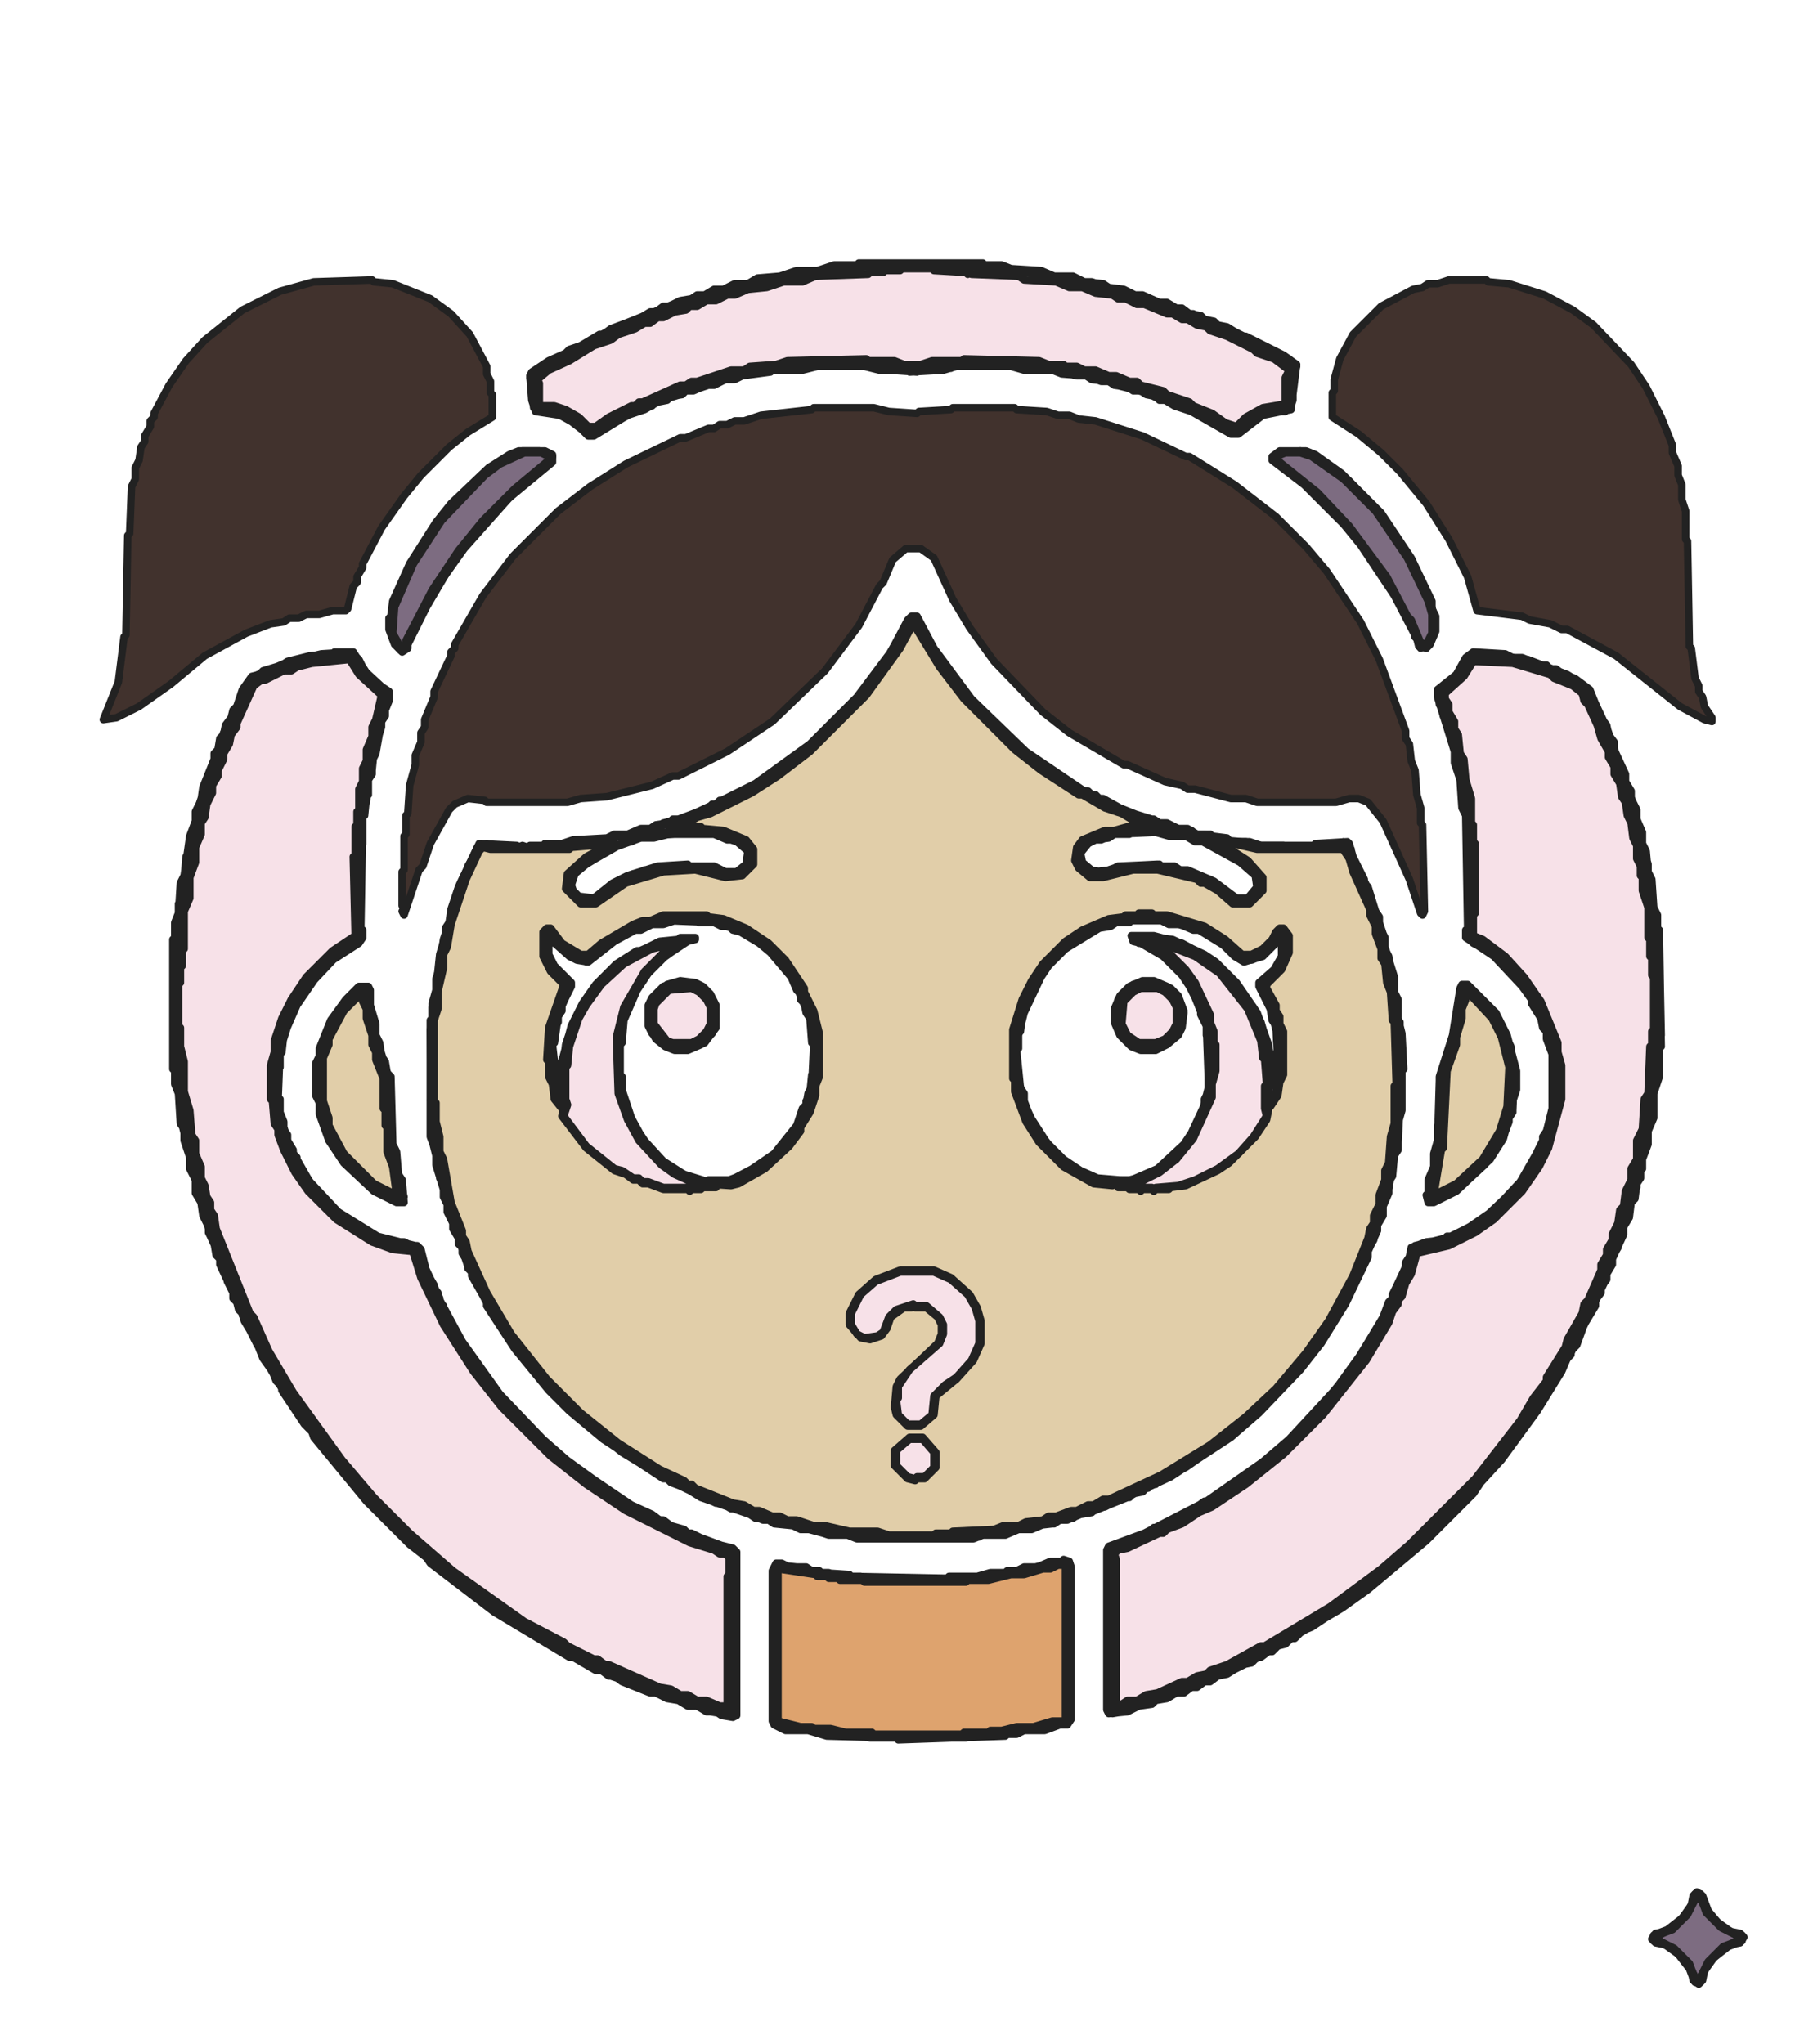 <svg xmlns="http://www.w3.org/2000/svg" xmlns:xlink="http://www.w3.org/1999/xlink" width="960" height="1088" viewBox="0 0 960 1088">
<path d="M 214,665 L 219,665 L 221,667 L 225,680 L 237,705 L 253,730 L 268,749 L 293,774 L 312,789 L 333,803 L 367,820 L 372,821 L 383,826 L 386,826 L 389,829 L 389,838 L 388,839 L 388,907 L 386,909 L 383,909 L 376,906 L 372,906 L 388,910 L 389,908 L 389,829 L 388,827 L 365,819 L 337,805 L 308,786 L 291,772 L 271,752 L 254,731 L 236,703 L 226,682 L 221,667 L 219,665 Z M 871,618 L 869,622 L 869,628 L 866,634 L 865,642 L 863,644 L 859,660 L 856,665 L 856,668 L 853,673 L 853,676 L 850,681 L 847,690 L 844,694 L 843,699 L 841,701 L 841,703 L 838,707 L 834,717 L 824,733 L 824,735 L 821,738 L 810,756 L 794,777 L 776,798 L 761,813 L 735,836 L 705,858 L 673,877 L 671,877 L 653,887 L 651,887 L 632,896 L 629,896 L 624,899 L 606,905 L 622,899 L 625,899 L 630,896 L 635,895 L 637,893 L 649,889 L 651,887 L 653,887 L 660,883 L 662,883 L 702,860 L 711,853 L 717,850 L 740,832 L 756,818 L 782,792 L 811,755 L 820,740 L 823,737 L 831,723 L 831,721 L 834,718 L 834,716 L 840,706 L 840,704 L 844,697 L 844,695 L 846,693 L 850,681 L 852,679 L 853,674 L 856,669 L 856,666 L 858,663 L 859,657 L 862,652 L 862,648 L 865,642 L 866,635 L 868,632 Z M 101,600 L 103,614 L 106,622 L 106,627 L 109,635 L 109,638 L 111,641 L 111,644 L 117,660 L 117,663 L 129,693 L 132,697 L 132,699 L 142,719 L 156,743 L 172,766 L 189,787 L 223,822 L 247,842 L 268,857 L 294,873 L 305,878 L 307,880 L 311,881 L 313,883 L 324,887 L 328,890 L 333,891 L 335,893 L 353,899 L 338,894 L 302,877 L 300,875 L 279,864 L 276,861 L 264,854 L 228,826 L 191,789 L 174,768 L 155,741 L 142,719 L 141,715 L 139,713 L 138,709 L 132,699 L 114,654 L 113,647 L 111,644 L 111,640 L 109,637 L 108,631 L 106,627 L 106,621 L 103,614 L 103,607 L 101,604 Z M 192,529 L 183,538 L 175,553 L 175,556 L 172,563 L 172,586 L 175,595 L 175,599 L 183,614 L 199,630 L 211,636 L 209,621 L 206,613 L 206,600 L 205,599 L 205,591 L 204,590 L 204,574 L 200,564 L 200,560 L 198,556 L 198,551 L 195,542 L 195,537 L 193,533 L 193,529 Z M 781,528 L 780,528 L 780,532 L 778,537 L 778,542 L 775,552 L 775,556 L 770,570 L 768,611 L 767,612 L 763,636 L 775,630 L 789,617 L 798,602 L 802,589 L 803,568 L 799,552 L 794,542 Z M 486,332 L 479,345 L 461,370 L 431,400 L 414,413 L 400,422 L 378,433 L 371,435 L 366,438 L 357,440 L 373,440 L 374,441 L 385,442 L 397,447 L 401,452 L 401,460 L 395,466 L 386,467 L 370,463 L 353,464 L 333,470 L 317,481 L 309,481 L 301,473 L 302,465 L 312,456 L 325,449 L 317,449 L 316,450 L 304,451 L 303,452 L 261,452 L 257,451 L 255,453 L 248,468 L 240,492 L 238,504 L 236,508 L 236,515 L 233,528 L 233,537 L 231,543 L 231,586 L 232,587 L 232,597 L 234,605 L 234,613 L 236,617 L 240,640 L 246,655 L 246,658 L 248,661 L 249,666 L 259,688 L 272,710 L 291,734 L 309,752 L 329,768 L 351,782 L 364,788 L 366,790 L 368,790 L 370,792 L 390,800 L 396,801 L 401,804 L 404,804 L 411,807 L 415,807 L 419,809 L 424,809 L 433,812 L 439,812 L 452,815 L 467,815 L 473,817 L 497,817 L 498,816 L 506,816 L 507,815 L 529,814 L 534,812 L 542,812 L 546,810 L 555,809 L 558,807 L 562,807 L 570,804 L 573,804 L 579,801 L 582,801 L 587,798 L 590,798 L 618,785 L 644,769 L 663,754 L 679,739 L 695,720 L 707,703 L 720,679 L 728,659 L 729,654 L 731,651 L 731,647 L 734,641 L 734,636 L 737,628 L 737,623 L 739,619 L 740,605 L 742,598 L 742,578 L 743,577 L 742,544 L 741,543 L 740,528 L 738,523 L 737,513 L 735,510 L 735,505 L 732,497 L 732,493 L 729,487 L 729,484 L 720,464 L 718,457 L 714,451 L 713,452 L 669,452 L 656,449 L 650,449 L 664,458 L 672,467 L 672,474 L 665,481 L 656,481 L 648,474 L 641,470 L 639,470 L 637,468 L 616,463 L 603,463 L 587,467 L 580,467 L 574,462 L 572,458 L 573,451 L 576,447 L 588,442 L 593,442 L 600,440 L 614,440 L 602,436 L 597,433 L 588,430 L 576,423 L 574,423 L 554,410 L 540,399 L 513,372 L 500,355 Z M 484,765 L 491,765 L 498,773 L 498,781 L 492,787 L 488,787 L 487,788 L 483,787 L 476,780 L 476,772 Z M 479,676 L 497,676 L 506,680 L 516,689 L 520,696 L 522,703 L 522,715 L 518,724 L 509,734 L 498,743 L 497,753 L 490,759 L 483,759 L 477,753 L 476,749 L 477,738 L 479,734 L 499,715 L 501,710 L 501,705 L 499,701 L 493,696 L 487,696 L 486,695 L 485,696 L 481,696 L 474,701 L 472,707 L 469,711 L 463,713 L 458,712 L 452,705 L 452,699 L 457,689 L 466,681 Z M 291,494 L 293,494 L 299,502 L 309,508 L 313,508 L 320,502 L 337,492 L 342,490 L 346,490 L 353,487 L 376,487 L 377,488 L 385,489 L 397,494 L 409,502 L 418,511 L 428,526 L 428,528 L 433,538 L 436,550 L 436,573 L 434,578 L 434,583 L 431,592 L 426,600 L 426,602 L 420,610 L 407,622 L 393,630 L 389,631 L 374,630 L 375,631 L 373,633 L 368,633 L 367,634 L 366,633 L 353,633 L 345,630 L 342,630 L 340,628 L 337,628 L 333,625 L 327,623 L 312,611 L 299,594 L 301,586 L 301,588 L 299,590 L 295,585 L 294,577 L 292,573 L 292,565 L 291,564 L 292,547 L 300,524 L 293,517 L 289,509 L 289,496 Z M 683,494 L 686,498 L 686,507 L 682,516 L 674,524 L 674,526 L 679,535 L 679,538 L 681,541 L 681,545 L 683,549 L 683,572 L 681,576 L 680,583 L 676,589 L 674,587 L 674,578 L 674,590 L 675,591 L 674,596 L 668,605 L 654,619 L 648,623 L 631,631 L 623,632 L 622,633 L 615,633 L 614,634 L 613,633 L 608,633 L 607,634 L 606,633 L 601,633 L 599,631 L 600,630 L 593,630 L 592,631 L 582,630 L 566,621 L 553,608 L 546,597 L 540,581 L 540,575 L 539,574 L 539,548 L 544,532 L 549,522 L 555,513 L 567,501 L 576,495 L 590,489 L 598,488 L 599,487 L 605,487 L 606,486 L 613,486 L 614,487 L 621,487 L 641,493 L 652,500 L 661,508 L 666,508 L 672,505 L 677,500 L 679,496 L 681,494 Z" fill="#e1cea9" stroke="#222" fill-rule="evenodd" stroke-width="4" stroke-linejoin="round" stroke-linecap="round" id="curious-girl-skin" />
<path d="M 903,1007 L 901,1009 L 900,1014 L 895,1021 L 886,1028 L 881,1029 L 879,1032 L 881,1034 L 886,1035 L 893,1040 L 900,1049 L 901,1054 L 904,1056 L 906,1054 L 907,1049 L 912,1042 L 921,1035 L 926,1034 L 928,1031 L 926,1029 L 921,1028 L 914,1023 L 909,1017 L 906,1009 Z M 903,1008 L 906,1010 L 909,1018 L 916,1025 L 923,1029 L 925,1029 L 927,1031 L 925,1034 L 917,1037 L 910,1044 L 906,1051 L 906,1053 L 904,1055 L 901,1053 L 898,1045 L 891,1038 L 884,1034 L 882,1034 L 880,1032 L 882,1029 L 890,1026 L 897,1019 L 901,1012 L 901,1010 Z M 569,831 L 566,830 L 565,831 L 559,831 L 552,834 L 545,834 L 541,836 L 536,836 L 535,837 L 527,837 L 520,839 L 505,839 L 504,840 L 453,839 L 452,838 L 437,837 L 436,836 L 432,836 L 429,834 L 420,834 L 416,832 L 413,832 L 411,836 L 411,916 L 412,918 L 418,921 L 430,921 L 440,924 L 477,925 L 478,926 L 535,924 L 536,923 L 541,923 L 545,921 L 556,921 L 564,918 L 568,918 L 570,915 L 570,834 Z M 569,833 L 569,915 L 566,918 L 561,918 L 550,921 L 542,921 L 535,923 L 528,923 L 527,924 L 515,924 L 514,925 L 463,925 L 462,924 L 447,924 L 446,923 L 434,922 L 433,921 L 424,921 L 423,920 L 415,919 L 412,916 L 412,835 L 414,833 L 424,834 L 435,837 L 441,837 L 447,839 L 458,839 L 459,840 L 515,840 L 516,839 L 525,839 L 532,837 L 539,837 L 563,831 L 567,831 Z M 191,525 L 184,532 L 176,543 L 170,558 L 170,562 L 168,566 L 168,583 L 170,587 L 170,593 L 175,607 L 183,619 L 199,634 L 211,640 L 215,640 L 214,628 L 212,625 L 211,613 L 209,609 L 208,573 L 206,571 L 205,565 L 203,562 L 202,555 L 200,551 L 200,545 L 197,535 L 197,527 L 196,525 Z M 192,525 L 194,525 L 197,530 L 197,536 L 200,546 L 200,551 L 208,577 L 209,610 L 210,611 L 212,626 L 215,637 L 213,640 L 209,639 L 197,632 L 181,616 L 175,606 L 170,592 L 170,586 L 168,580 L 168,569 L 170,563 L 170,558 L 179,539 Z M 781,524 L 778,524 L 777,526 L 773,551 L 766,573 L 766,598 L 765,599 L 765,607 L 763,614 L 763,621 L 760,628 L 760,635 L 759,636 L 760,640 L 763,640 L 775,634 L 793,617 L 800,606 L 803,595 L 805,592 L 805,586 L 807,580 L 807,570 L 802,551 L 796,539 Z M 780,524 L 796,540 L 804,557 L 805,566 L 806,567 L 805,591 L 803,594 L 803,597 L 800,605 L 790,620 L 777,632 L 765,639 L 762,639 L 760,637 L 760,631 L 763,622 L 763,616 L 765,609 L 766,575 L 773,551 L 777,527 Z M 608,522 L 601,525 L 596,530 L 593,537 L 593,544 L 596,551 L 602,557 L 607,559 L 615,559 L 621,556 L 627,551 L 629,547 L 630,538 L 627,530 L 623,526 L 614,522 Z M 609,522 L 614,522 L 621,525 L 627,531 L 630,539 L 629,547 L 621,556 L 614,559 L 608,559 L 601,556 L 597,552 L 593,544 L 593,538 L 595,532 L 603,524 Z M 362,522 L 353,525 L 347,531 L 345,535 L 345,546 L 349,553 L 354,557 L 359,559 L 366,559 L 375,555 L 381,547 L 381,535 L 378,529 L 374,525 L 370,523 Z M 362,522 L 370,523 L 379,531 L 381,535 L 381,546 L 379,550 L 373,556 L 366,559 L 360,559 L 354,557 L 347,550 L 345,546 L 345,536 L 348,530 L 355,524 Z M 682,498 L 671,509 L 666,511 L 661,511 L 650,502 L 638,495 L 620,490 L 601,490 L 600,491 L 593,491 L 590,493 L 584,494 L 564,507 L 556,516 L 548,530 L 544,541 L 543,549 L 542,550 L 542,557 L 541,558 L 542,574 L 545,587 L 551,600 L 561,613 L 568,619 L 578,625 L 587,628 L 596,628 L 584,627 L 575,623 L 566,617 L 557,608 L 548,594 L 545,586 L 545,582 L 543,579 L 541,559 L 542,558 L 542,551 L 545,539 L 554,520 L 558,514 L 567,505 L 585,494 L 591,493 L 594,491 L 601,491 L 602,490 L 618,490 L 622,492 L 628,492 L 635,495 L 638,495 L 651,503 L 657,509 L 662,512 L 672,509 L 681,500 L 683,502 L 682,503 L 682,509 L 678,516 L 670,523 L 670,525 L 676,537 L 677,543 L 679,546 L 680,566 L 678,568 L 676,566 L 675,556 L 669,539 L 658,523 L 647,512 L 641,508 L 624,500 L 615,499 L 614,498 L 602,498 L 603,501 L 607,502 L 619,509 L 629,519 L 633,525 L 639,537 L 639,540 L 642,546 L 643,574 L 643,552 L 642,551 L 642,546 L 634,526 L 628,517 L 623,512 L 615,506 L 608,502 L 606,502 L 604,500 L 606,498 L 614,498 L 629,502 L 644,510 L 656,521 L 667,536 L 671,544 L 676,561 L 677,581 L 680,569 L 680,552 L 676,536 L 670,524 L 677,518 L 682,510 L 682,506 L 683,505 L 683,499 Z M 292,498 L 292,508 L 296,516 L 304,524 L 297,540 L 297,544 L 295,548 L 295,553 L 294,554 L 294,563 L 295,564 L 295,571 L 296,572 L 297,581 L 298,581 L 298,566 L 297,567 L 295,565 L 294,556 L 295,555 L 297,541 L 299,538 L 299,535 L 304,525 L 304,523 L 295,514 L 292,508 L 292,503 L 294,501 L 303,509 L 307,511 L 313,512 L 327,501 L 338,495 L 341,495 L 347,492 L 353,492 L 359,490 L 371,490 L 372,491 L 380,491 L 384,493 L 388,493 L 390,495 L 394,496 L 404,502 L 410,507 L 421,520 L 424,527 L 426,529 L 426,532 L 428,534 L 429,539 L 431,542 L 432,555 L 433,556 L 432,578 L 430,582 L 429,588 L 427,590 L 424,599 L 412,614 L 396,625 L 388,628 L 377,628 L 389,628 L 408,618 L 418,608 L 423,601 L 429,589 L 429,586 L 431,582 L 432,572 L 433,571 L 433,553 L 432,552 L 431,542 L 423,523 L 416,513 L 407,504 L 395,496 L 381,491 L 356,490 L 351,492 L 346,492 L 340,495 L 337,495 L 322,504 L 312,512 L 301,507 Z M 718,449 L 717,448 L 700,449 L 712,449 L 715,448 L 719,452 L 719,454 L 728,473 L 737,500 L 737,505 L 739,509 L 740,517 L 742,522 L 742,528 L 744,534 L 744,543 L 745,544 L 745,553 L 746,554 L 746,586 L 745,587 L 744,608 L 743,609 L 739,633 L 736,641 L 736,645 L 734,648 L 731,660 L 728,665 L 728,668 L 714,697 L 706,710 L 689,732 L 666,755 L 654,765 L 631,781 L 617,788 L 615,790 L 613,790 L 611,792 L 609,792 L 600,797 L 580,805 L 574,806 L 571,808 L 564,809 L 560,811 L 551,812 L 547,814 L 542,814 L 537,816 L 522,817 L 521,818 L 514,818 L 513,819 L 460,819 L 452,817 L 438,816 L 423,812 L 414,811 L 410,809 L 406,809 L 392,803 L 389,803 L 384,800 L 381,800 L 358,789 L 356,787 L 354,787 L 331,773 L 307,754 L 289,736 L 279,724 L 263,701 L 251,678 L 251,676 L 249,674 L 243,656 L 241,653 L 241,650 L 238,644 L 238,640 L 236,636 L 236,631 L 234,627 L 234,623 L 230,607 L 230,602 L 229,601 L 229,586 L 229,605 L 232,613 L 232,620 L 236,633 L 236,637 L 238,641 L 238,645 L 241,651 L 241,654 L 244,659 L 244,662 L 246,664 L 246,667 L 249,672 L 249,675 L 251,677 L 251,679 L 259,693 L 259,695 L 274,718 L 292,740 L 303,751 L 321,766 L 353,787 L 355,787 L 357,789 L 365,792 L 373,797 L 399,806 L 402,808 L 409,809 L 412,811 L 422,812 L 426,814 L 432,814 L 441,817 L 451,817 L 456,819 L 518,819 L 523,817 L 535,817 L 542,814 L 549,814 L 556,811 L 561,811 L 564,809 L 568,809 L 575,806 L 581,805 L 583,803 L 588,802 L 598,797 L 601,797 L 603,795 L 608,794 L 610,792 L 623,786 L 655,765 L 670,752 L 692,729 L 703,715 L 716,694 L 728,669 L 728,666 L 733,655 L 733,652 L 736,647 L 736,642 L 739,635 L 739,629 L 741,626 L 742,615 L 744,612 L 744,598 L 746,591 L 746,570 L 747,569 L 746,550 L 744,542 L 744,532 L 742,528 L 742,520 L 737,504 L 737,499 L 734,493 L 734,488 L 732,485 L 728,472 L 726,470 L 726,468 L 720,456 Z M 398,453 L 395,449 L 380,444 L 360,443 L 359,444 L 342,445 L 336,448 L 331,449 L 310,461 L 305,466 L 304,472 L 306,476 L 309,478 L 316,478 L 327,470 L 337,465 L 340,465 L 343,463 L 347,463 L 351,461 L 366,460 L 367,461 L 378,461 L 386,464 L 392,464 L 396,462 L 398,459 Z M 398,453 L 397,460 L 392,464 L 386,464 L 380,461 L 367,461 L 366,460 L 350,461 L 334,466 L 326,470 L 316,478 L 308,477 L 305,474 L 304,471 L 306,465 L 312,460 L 327,451 L 341,446 L 348,446 L 356,444 L 380,444 L 387,447 L 391,447 Z M 828,356 L 825,356 L 823,354 L 820,354 L 810,350 L 805,350 L 801,348 L 784,347 L 780,350 L 775,359 L 765,367 L 765,371 L 774,400 L 774,406 L 777,415 L 778,430 L 780,434 L 781,493 L 780,434 L 778,427 L 777,414 L 774,405 L 774,400 L 771,388 L 768,381 L 768,378 L 766,375 L 765,368 L 776,358 L 783,348 L 798,348 L 799,349 L 813,351 L 834,359 L 842,364 L 846,368 L 853,383 L 853,385 L 855,387 L 871,433 L 871,437 L 874,445 L 874,450 L 877,460 L 877,466 L 879,471 L 880,485 L 881,486 L 882,500 L 883,501 L 884,551 L 883,552 L 883,566 L 882,567 L 882,574 L 880,582 L 880,590 L 877,601 L 877,606 L 874,615 L 874,621 L 871,628 L 871,632 L 868,639 L 867,646 L 864,652 L 864,656 L 861,661 L 861,664 L 858,669 L 858,672 L 855,677 L 855,680 L 836,720 L 811,760 L 795,781 L 781,797 L 749,828 L 716,854 L 698,866 L 693,868 L 683,875 L 679,876 L 672,881 L 656,889 L 654,889 L 652,891 L 647,892 L 643,895 L 641,895 L 636,898 L 633,898 L 628,901 L 625,901 L 620,904 L 617,904 L 598,911 L 592,912 L 590,910 L 589,907 L 589,826 L 593,822 L 612,815 L 614,813 L 616,813 L 634,804 L 641,799 L 643,799 L 661,787 L 679,773 L 701,751 L 719,729 L 738,698 L 738,696 L 743,687 L 743,685 L 750,670 L 751,665 L 753,663 L 773,658 L 789,649 L 807,632 L 818,615 L 818,613 L 823,603 L 826,591 L 826,582 L 827,581 L 826,561 L 823,549 L 817,535 L 809,523 L 799,512 L 790,505 L 784,502 L 780,498 L 780,495 L 780,499 L 795,509 L 810,525 L 815,532 L 815,534 L 820,542 L 821,547 L 823,549 L 823,553 L 826,561 L 826,590 L 823,602 L 821,605 L 821,608 L 809,629 L 795,644 L 782,653 L 772,658 L 770,658 L 768,660 L 759,661 L 751,664 L 750,669 L 748,672 L 748,675 L 741,689 L 741,691 L 739,693 L 736,701 L 724,721 L 711,739 L 686,766 L 672,778 L 642,799 L 609,816 L 590,823 L 589,825 L 589,910 L 590,912 L 600,911 L 606,908 L 613,907 L 615,905 L 621,904 L 626,901 L 630,901 L 634,898 L 637,898 L 641,895 L 644,895 L 648,892 L 653,891 L 661,886 L 666,885 L 669,882 L 671,882 L 675,879 L 677,879 L 680,876 L 684,875 L 687,872 L 689,872 L 692,869 L 714,856 L 728,846 L 759,820 L 784,795 L 788,789 L 799,777 L 818,751 L 831,730 L 834,723 L 836,721 L 836,719 L 839,716 L 843,705 L 849,695 L 849,692 L 852,688 L 852,685 L 855,681 L 855,678 L 858,673 L 858,670 L 864,657 L 864,653 L 867,648 L 868,640 L 870,638 L 871,630 L 873,627 L 873,623 L 874,622 L 874,617 L 877,609 L 877,602 L 880,595 L 880,582 L 883,573 L 883,558 L 884,557 L 883,495 L 882,494 L 882,487 L 880,483 L 879,468 L 877,464 L 876,453 L 874,449 L 874,443 L 871,436 L 871,431 L 868,425 L 868,421 L 865,416 L 865,412 L 859,399 L 859,395 L 856,391 L 855,386 L 852,382 L 846,367 L 838,361 L 832,359 Z M 140,357 L 138,359 L 134,360 L 129,367 L 126,376 L 124,378 L 123,382 L 120,386 L 119,391 L 117,393 L 116,399 L 114,401 L 114,404 L 108,419 L 107,426 L 104,432 L 104,437 L 101,445 L 98,466 L 96,470 L 95,486 L 93,491 L 93,499 L 92,500 L 92,569 L 93,570 L 93,577 L 95,582 L 96,598 L 98,601 L 98,607 L 101,616 L 101,622 L 104,628 L 104,635 L 107,640 L 108,647 L 111,653 L 111,656 L 114,662 L 115,668 L 117,670 L 117,673 L 124,688 L 124,691 L 126,693 L 127,697 L 129,699 L 130,703 L 136,713 L 140,723 L 145,730 L 147,735 L 150,738 L 150,740 L 162,758 L 166,762 L 167,765 L 195,799 L 218,822 L 227,829 L 229,832 L 263,858 L 303,882 L 305,882 L 317,889 L 320,889 L 324,892 L 327,892 L 331,895 L 346,901 L 349,901 L 355,904 L 361,905 L 366,908 L 371,908 L 376,911 L 381,911 L 384,913 L 390,914 L 392,913 L 392,826 L 390,824 L 378,821 L 368,816 L 366,816 L 364,814 L 357,812 L 353,809 L 351,809 L 347,806 L 336,801 L 305,780 L 289,766 L 266,742 L 246,714 L 233,690 L 233,688 L 231,686 L 231,684 L 227,677 L 224,665 L 222,663 L 219,663 L 215,661 L 210,661 L 201,658 L 180,645 L 165,629 L 158,618 L 158,616 L 156,614 L 156,612 L 153,607 L 153,604 L 151,601 L 151,597 L 149,592 L 149,585 L 148,584 L 148,569 L 149,568 L 149,561 L 150,560 L 151,551 L 158,535 L 169,519 L 177,511 L 191,502 L 193,499 L 193,495 L 192,494 L 193,436 L 193,449 L 192,450 L 192,500 L 180,508 L 164,525 L 155,540 L 149,559 L 148,585 L 149,586 L 149,593 L 154,610 L 166,631 L 182,647 L 201,658 L 221,663 L 224,666 L 225,672 L 234,691 L 234,693 L 236,695 L 236,697 L 242,708 L 253,725 L 269,746 L 296,773 L 332,799 L 361,814 L 388,824 L 392,828 L 392,911 L 390,913 L 378,911 L 371,908 L 365,907 L 362,905 L 356,904 L 350,901 L 347,901 L 344,899 L 339,898 L 337,896 L 325,892 L 321,889 L 310,885 L 308,883 L 288,873 L 283,869 L 270,862 L 246,845 L 221,824 L 195,798 L 173,772 L 150,739 L 139,720 L 139,718 L 137,716 L 129,700 L 129,698 L 127,696 L 127,694 L 121,682 L 120,677 L 117,672 L 117,669 L 112,658 L 108,642 L 104,632 L 104,627 L 101,620 L 101,615 L 96,595 L 95,580 L 94,579 L 93,566 L 92,565 L 92,506 L 93,505 L 93,495 L 95,488 L 95,481 L 96,480 L 96,473 L 98,468 L 99,456 L 101,452 L 101,447 L 104,438 L 104,434 L 119,390 L 129,370 L 129,368 L 135,360 L 154,352 L 171,348 L 187,347 L 191,351 L 194,357 L 207,369 L 207,373 L 203,383 L 203,387 L 199,400 L 198,410 L 196,415 L 195,427 L 194,428 L 194,434 L 195,424 L 196,423 L 196,415 L 198,412 L 198,405 L 200,401 L 203,384 L 205,381 L 205,377 L 207,373 L 207,368 L 201,364 L 195,358 L 188,347 L 178,347 L 177,348 L 165,349 L 153,352 L 150,354 Z M 290,449 L 301,449 L 308,447 L 325,446 L 329,444 L 336,444 L 343,441 L 348,441 L 353,438 L 365,435 L 380,428 L 382,428 L 384,426 L 404,416 L 428,399 L 454,374 L 471,352 L 483,331 L 487,328 L 489,330 L 496,344 L 511,365 L 520,376 L 543,398 L 556,408 L 575,420 L 600,432 L 613,436 L 616,438 L 622,439 L 625,442 L 623,444 L 619,444 L 618,443 L 602,443 L 601,444 L 593,444 L 586,447 L 582,447 L 577,450 L 575,454 L 575,458 L 579,463 L 587,464 L 596,461 L 616,460 L 617,461 L 623,461 L 628,463 L 632,463 L 642,468 L 644,468 L 657,478 L 664,478 L 669,473 L 668,466 L 662,460 L 651,453 L 641,448 L 638,448 L 636,446 L 638,444 L 643,444 L 647,446 L 653,446 L 645,445 L 644,444 L 637,444 L 632,441 L 627,441 L 621,438 L 617,438 L 614,436 L 611,436 L 596,430 L 587,425 L 585,425 L 583,423 L 581,423 L 579,421 L 577,421 L 546,400 L 517,372 L 497,345 L 488,328 L 485,328 L 483,330 L 474,347 L 456,371 L 431,396 L 402,417 L 385,426 L 383,426 L 381,428 L 379,428 L 377,430 L 361,436 L 358,436 L 356,438 L 349,439 L 346,441 L 341,441 L 334,444 L 327,444 L 323,446 L 305,447 L 299,449 Z M 575,454 L 579,449 L 583,447 L 590,446 L 593,444 L 615,443 L 622,445 L 631,445 L 636,448 L 640,448 L 660,459 L 668,466 L 669,472 L 664,478 L 658,478 L 646,469 L 632,463 L 628,463 L 625,461 L 618,461 L 617,460 L 595,461 L 591,463 L 582,464 L 576,459 Z M 677,243 L 677,245 L 694,258 L 715,279 L 724,290 L 742,317 L 754,340 L 755,344 L 759,345 L 761,343 L 764,336 L 764,328 L 762,324 L 762,320 L 751,297 L 735,273 L 714,252 L 700,242 L 695,240 L 681,240 Z M 681,241 L 692,240 L 698,242 L 709,249 L 733,272 L 739,280 L 755,306 L 755,308 L 757,310 L 762,323 L 763,337 L 762,340 L 758,344 L 755,342 L 750,330 L 731,298 L 711,273 L 692,255 L 678,244 Z M 294,242 L 290,240 L 276,240 L 271,242 L 260,249 L 240,268 L 232,278 L 218,300 L 209,320 L 208,328 L 207,329 L 207,335 L 210,343 L 214,347 L 217,345 L 217,343 L 227,323 L 237,306 L 247,292 L 271,265 L 294,246 Z M 290,241 L 293,245 L 274,261 L 258,277 L 242,297 L 226,323 L 217,341 L 217,343 L 215,345 L 213,345 L 208,337 L 209,323 L 219,300 L 234,277 L 258,252 L 266,246 L 279,240 L 288,240 Z M 215,445 L 215,463 L 214,464 L 214,482 L 215,483 L 214,485 L 215,487 L 223,463 L 225,461 L 229,449 L 239,431 L 242,428 L 249,425 L 258,426 L 259,427 L 302,427 L 309,425 L 323,424 L 347,418 L 358,413 L 361,413 L 387,400 L 411,384 L 439,357 L 457,333 L 468,312 L 470,310 L 475,298 L 482,292 L 490,292 L 497,297 L 507,319 L 516,334 L 529,352 L 555,379 L 569,390 L 598,407 L 600,407 L 620,416 L 629,418 L 632,420 L 636,420 L 655,425 L 663,425 L 669,427 L 711,427 L 718,425 L 723,425 L 728,427 L 736,437 L 750,468 L 756,486 L 757,487 L 758,485 L 757,439 L 756,438 L 756,430 L 754,423 L 753,410 L 751,405 L 750,396 L 748,393 L 748,389 L 734,351 L 724,331 L 706,304 L 695,291 L 679,275 L 657,258 L 633,243 L 631,243 L 608,232 L 583,224 L 574,223 L 569,221 L 563,221 L 557,219 L 541,218 L 540,217 L 507,217 L 506,218 L 489,219 L 488,220 L 473,219 L 465,217 L 433,217 L 432,218 L 405,221 L 396,224 L 391,224 L 387,226 L 383,226 L 380,228 L 377,228 L 365,233 L 362,233 L 333,247 L 314,259 L 297,272 L 273,296 L 257,317 L 242,343 L 242,345 L 240,347 L 240,349 L 231,368 L 231,371 L 226,383 L 226,387 L 224,390 L 224,395 L 221,402 L 221,407 L 218,418 L 217,433 L 216,434 L 216,444 Z M 735,163 L 720,178 L 713,191 L 710,202 L 710,208 L 709,209 L 709,222 L 723,231 L 735,241 L 745,251 L 759,268 L 771,287 L 781,307 L 786,325 L 810,328 L 814,330 L 825,332 L 831,335 L 834,335 L 860,349 L 894,376 L 907,383 L 911,384 L 911,382 L 907,376 L 906,371 L 904,368 L 904,365 L 902,361 L 900,345 L 899,344 L 898,288 L 897,287 L 897,272 L 895,266 L 895,258 L 893,253 L 893,248 L 890,241 L 890,237 L 884,222 L 876,206 L 868,194 L 848,173 L 837,165 L 822,157 L 803,151 L 792,150 L 791,149 L 771,149 L 765,151 L 760,151 L 757,153 L 752,154 Z M 240,167 L 229,159 L 209,151 L 199,150 L 198,149 L 167,150 L 149,155 L 129,165 L 109,181 L 99,192 L 90,205 L 82,220 L 82,222 L 80,224 L 80,227 L 77,232 L 77,235 L 75,238 L 74,245 L 72,249 L 72,255 L 70,259 L 69,284 L 68,285 L 67,338 L 66,339 L 63,363 L 55,383 L 62,382 L 74,376 L 91,364 L 109,349 L 131,337 L 144,332 L 151,331 L 154,329 L 159,329 L 163,327 L 170,327 L 177,325 L 184,325 L 185,324 L 188,312 L 190,310 L 190,307 L 193,302 L 193,300 L 203,281 L 215,264 L 224,253 L 239,238 L 249,230 L 262,222 L 262,210 L 261,209 L 261,203 L 259,199 L 259,195 L 250,178 Z M 282,200 L 283,213 L 285,219 L 298,221 L 307,226 L 313,232 L 316,232 L 334,221 L 343,218 L 350,214 L 355,213 L 357,211 L 363,210 L 365,208 L 369,208 L 376,205 L 380,205 L 386,202 L 391,202 L 395,200 L 410,198 L 394,200 L 390,202 L 386,202 L 368,208 L 365,208 L 362,210 L 349,214 L 347,216 L 345,216 L 340,219 L 338,219 L 314,232 L 301,222 L 290,219 L 286,219 L 284,217 L 282,201 L 288,195 L 326,175 L 328,175 L 333,172 L 363,160 L 369,159 L 372,157 L 376,157 L 382,154 L 386,154 L 390,152 L 398,151 L 406,148 L 416,147 L 427,144 L 436,144 L 443,142 L 463,141 L 464,140 L 516,140 L 517,141 L 528,141 L 535,143 L 550,144 L 561,147 L 568,147 L 576,150 L 581,150 L 593,154 L 597,154 L 603,157 L 606,157 L 625,164 L 628,164 L 632,167 L 635,167 L 640,170 L 645,171 L 647,173 L 656,176 L 686,191 L 690,195 L 688,203 L 688,213 L 687,216 L 684,219 L 679,219 L 672,221 L 665,225 L 660,230 L 655,231 L 646,225 L 628,216 L 626,216 L 621,213 L 618,213 L 610,209 L 594,205 L 591,203 L 586,203 L 578,200 L 573,200 L 560,197 L 549,197 L 541,195 L 507,195 L 506,196 L 489,197 L 488,198 L 473,197 L 472,196 L 465,196 L 464,195 L 432,195 L 431,196 L 423,196 L 422,197 L 412,197 L 427,197 L 435,195 L 460,195 L 468,197 L 483,197 L 484,198 L 502,197 L 509,195 L 538,195 L 545,197 L 560,197 L 565,199 L 578,200 L 581,202 L 590,203 L 593,205 L 600,206 L 603,208 L 607,208 L 610,210 L 615,211 L 617,213 L 620,213 L 625,216 L 634,219 L 655,231 L 659,231 L 672,221 L 687,218 L 690,194 L 683,189 L 663,179 L 661,179 L 653,174 L 648,173 L 646,171 L 641,170 L 639,168 L 633,167 L 629,164 L 626,164 L 621,161 L 617,161 L 608,157 L 604,157 L 598,154 L 590,153 L 587,151 L 577,150 L 571,147 L 561,147 L 554,144 L 538,143 L 533,141 L 524,141 L 523,140 L 457,140 L 456,141 L 444,141 L 435,144 L 424,144 L 415,147 L 403,148 L 398,151 L 391,151 L 385,154 L 380,154 L 375,157 L 371,157 L 368,159 L 362,160 L 356,163 L 353,163 L 349,166 L 346,166 L 341,169 L 325,175 L 321,178 L 319,178 L 309,184 L 303,186 L 301,188 L 292,192 L 283,198 Z" fill="#41322d" stroke="#222" fill-rule="evenodd" stroke-width="4" stroke-linejoin="round" stroke-linecap="round" id="curious-girl-hair" />
<path d="M 903,1009 L 898,1019 L 890,1027 L 882,1030 L 881,1032 L 891,1037 L 899,1045 L 902,1053 L 904,1054 L 909,1044 L 917,1036 L 925,1033 L 926,1031 L 916,1026 L 908,1018 L 905,1010 Z M 192,526 L 180,539 L 171,558 L 171,563 L 169,569 L 169,580 L 171,586 L 171,592 L 176,606 L 182,616 L 197,631 L 203,635 L 213,639 L 214,638 L 213,631 L 211,626 L 211,621 L 208,610 L 207,577 L 199,551 L 199,546 L 196,536 L 196,530 L 195,527 Z M 192,527 L 195,529 L 197,543 L 199,547 L 199,552 L 202,561 L 202,565 L 206,574 L 206,589 L 207,590 L 208,613 L 213,633 L 213,636 L 211,638 L 202,634 L 194,628 L 185,619 L 179,611 L 176,603 L 174,601 L 173,595 L 171,591 L 171,585 L 170,584 L 170,565 L 171,564 L 171,559 L 179,541 Z M 780,525 L 778,527 L 774,551 L 767,575 L 767,599 L 766,600 L 766,609 L 764,616 L 764,622 L 761,631 L 761,638 L 765,638 L 771,635 L 782,627 L 789,620 L 799,605 L 802,597 L 802,594 L 804,591 L 805,567 L 804,566 L 803,557 L 795,540 Z M 781,526 L 793,538 L 801,552 L 805,569 L 804,589 L 799,604 L 791,617 L 779,629 L 772,634 L 763,638 L 761,636 L 761,633 L 763,629 L 764,617 L 766,611 L 768,571 L 771,564 L 775,548 L 778,528 Z M 609,523 L 603,525 L 596,532 L 594,538 L 594,544 L 596,549 L 601,555 L 608,558 L 614,558 L 621,555 L 628,547 L 629,539 L 626,531 L 621,526 L 614,523 Z M 606,524 L 617,524 L 622,527 L 626,531 L 628,535 L 628,546 L 626,550 L 619,556 L 611,558 L 605,557 L 597,550 L 595,546 L 594,540 L 596,533 L 601,527 Z M 362,523 L 355,525 L 349,530 L 346,536 L 346,546 L 348,550 L 354,556 L 360,558 L 366,558 L 373,555 L 378,550 L 380,546 L 380,535 L 378,531 L 370,524 Z M 358,524 L 369,524 L 377,530 L 380,536 L 380,545 L 377,551 L 371,556 L 365,558 L 361,558 L 355,556 L 349,551 L 346,545 L 346,536 L 348,532 L 354,526 Z M 291,496 L 290,503 L 291,504 L 292,512 L 296,518 L 302,523 L 302,526 L 296,539 L 296,543 L 294,547 L 294,552 L 293,553 L 294,573 L 296,578 L 296,583 L 299,587 L 299,566 L 300,565 L 301,556 L 305,544 L 315,527 L 330,512 L 336,508 L 352,501 L 362,500 L 364,502 L 350,512 L 344,519 L 337,530 L 332,543 L 331,553 L 330,554 L 330,573 L 331,574 L 331,581 L 337,598 L 347,613 L 355,620 L 366,626 L 376,629 L 390,629 L 393,628 L 395,626 L 397,626 L 406,621 L 417,611 L 425,600 L 432,583 L 433,574 L 434,573 L 434,550 L 432,545 L 432,541 L 426,526 L 419,515 L 410,505 L 402,499 L 389,492 L 376,489 L 354,489 L 342,492 L 329,498 L 313,510 L 309,510 L 303,507 L 295,500 L 293,496 Z M 293,498 L 301,506 L 312,511 L 322,503 L 337,494 L 340,494 L 346,491 L 351,491 L 356,489 L 374,489 L 375,490 L 381,490 L 385,492 L 388,492 L 393,495 L 395,495 L 407,503 L 417,513 L 424,523 L 427,531 L 429,533 L 434,553 L 434,571 L 433,572 L 432,582 L 430,586 L 430,589 L 424,601 L 419,608 L 408,619 L 402,623 L 389,629 L 377,629 L 364,625 L 353,618 L 342,606 L 336,595 L 331,580 L 331,573 L 330,572 L 330,556 L 331,555 L 332,543 L 339,527 L 345,518 L 354,509 L 366,501 L 370,500 L 370,499 L 362,499 L 361,500 L 351,501 L 341,506 L 339,506 L 328,513 L 317,524 L 310,534 L 304,546 L 299,565 L 299,576 L 297,578 L 295,576 L 295,572 L 294,571 L 293,554 L 294,553 L 294,548 L 296,544 L 296,540 L 303,524 L 295,516 L 292,511 L 291,500 Z M 683,496 L 672,507 L 665,510 L 661,510 L 656,505 L 641,495 L 622,489 L 613,489 L 612,488 L 593,490 L 584,493 L 567,503 L 557,513 L 551,522 L 545,534 L 540,555 L 540,567 L 541,568 L 542,581 L 547,595 L 556,609 L 566,619 L 582,628 L 597,629 L 609,626 L 618,621 L 629,611 L 635,602 L 640,591 L 644,575 L 645,561 L 644,560 L 644,551 L 643,550 L 642,541 L 637,531 L 637,529 L 631,519 L 620,508 L 610,501 L 612,499 L 628,503 L 640,509 L 646,513 L 661,529 L 666,537 L 673,553 L 673,557 L 675,562 L 675,569 L 676,570 L 676,578 L 675,579 L 675,587 L 676,587 L 676,585 L 679,581 L 682,560 L 681,559 L 681,550 L 680,549 L 679,541 L 672,526 L 672,524 L 682,513 L 684,507 L 684,497 Z M 682,497 L 684,499 L 683,510 L 678,518 L 671,524 L 677,536 L 681,552 L 681,569 L 680,570 L 680,574 L 678,576 L 676,574 L 675,561 L 670,544 L 666,536 L 655,521 L 644,511 L 629,503 L 620,500 L 605,499 L 606,501 L 610,502 L 623,511 L 632,521 L 638,532 L 642,542 L 643,551 L 644,552 L 644,574 L 643,575 L 643,581 L 641,585 L 641,588 L 634,603 L 630,609 L 616,622 L 602,628 L 597,628 L 596,629 L 583,628 L 571,622 L 560,613 L 550,600 L 544,587 L 541,574 L 540,558 L 541,557 L 542,545 L 547,530 L 555,516 L 564,506 L 584,493 L 590,492 L 593,490 L 600,490 L 601,489 L 620,489 L 638,494 L 650,501 L 661,510 L 666,510 L 671,508 Z M 834,360 L 809,351 L 799,350 L 798,349 L 783,349 L 777,358 L 766,368 L 767,375 L 769,378 L 769,381 L 772,388 L 775,400 L 775,405 L 778,414 L 779,427 L 781,434 L 781,448 L 782,449 L 782,493 L 781,494 L 781,498 L 799,511 L 810,523 L 821,541 L 826,556 L 827,570 L 828,571 L 827,591 L 824,603 L 819,613 L 819,615 L 808,632 L 789,650 L 773,659 L 752,665 L 751,670 L 744,685 L 744,687 L 739,696 L 739,698 L 720,729 L 702,751 L 679,774 L 661,788 L 643,800 L 641,800 L 634,805 L 616,814 L 614,814 L 612,816 L 591,824 L 590,826 L 590,907 L 592,911 L 602,909 L 605,907 L 608,907 L 614,904 L 620,903 L 625,900 L 628,900 L 633,897 L 636,897 L 672,880 L 679,875 L 683,874 L 693,867 L 698,865 L 716,853 L 749,827 L 780,797 L 794,781 L 810,760 L 830,729 L 842,706 L 842,704 L 845,700 L 845,698 L 847,696 L 848,691 L 851,687 L 851,685 L 854,680 L 854,677 L 857,672 L 857,669 L 860,664 L 860,661 L 863,656 L 863,652 L 866,646 L 867,639 L 869,636 L 870,628 L 873,621 L 873,615 L 876,606 L 878,591 L 879,590 L 879,582 L 880,581 L 881,567 L 882,566 L 882,552 L 883,551 L 882,501 L 881,500 L 881,492 L 879,485 L 879,477 L 876,466 L 876,460 L 873,450 L 873,445 L 871,441 L 870,433 L 867,426 L 867,423 L 861,408 L 861,405 L 858,400 L 858,397 L 855,392 L 854,387 L 852,385 L 852,383 L 845,368 Z M 833,360 L 841,365 L 845,369 L 855,391 L 855,394 L 857,396 L 868,428 L 873,448 L 873,453 L 876,462 L 876,469 L 879,481 L 881,508 L 882,509 L 882,528 L 883,529 L 880,579 L 877,591 L 876,604 L 873,613 L 873,619 L 870,626 L 870,630 L 867,637 L 866,644 L 864,647 L 863,654 L 845,699 L 842,703 L 842,705 L 839,709 L 839,711 L 827,733 L 801,771 L 780,796 L 759,817 L 742,832 L 712,855 L 669,881 L 665,882 L 655,888 L 653,888 L 634,897 L 629,898 L 618,903 L 612,904 L 607,907 L 593,910 L 591,908 L 591,826 L 594,823 L 613,816 L 615,814 L 617,814 L 647,798 L 662,788 L 682,772 L 709,744 L 730,715 L 746,684 L 752,666 L 754,664 L 762,663 L 774,659 L 795,646 L 811,629 L 818,618 L 823,607 L 828,586 L 828,565 L 827,564 L 826,554 L 821,540 L 809,521 L 801,512 L 791,504 L 785,501 L 781,497 L 782,495 L 782,475 L 783,474 L 781,431 L 780,430 L 780,424 L 779,423 L 774,394 L 766,369 L 777,359 L 784,349 L 795,349 L 796,350 L 808,351 Z M 141,358 L 135,361 L 130,368 L 130,370 L 120,390 L 111,417 L 109,420 L 108,427 L 105,434 L 105,438 L 102,447 L 102,452 L 100,456 L 99,468 L 97,473 L 96,488 L 94,495 L 94,505 L 93,506 L 93,565 L 94,566 L 94,573 L 96,580 L 97,595 L 99,600 L 102,620 L 105,627 L 105,632 L 109,642 L 112,655 L 128,696 L 130,698 L 130,700 L 138,716 L 140,718 L 140,720 L 151,739 L 174,772 L 196,798 L 221,823 L 235,835 L 270,861 L 310,884 L 312,884 L 325,891 L 337,895 L 339,897 L 344,898 L 347,900 L 350,900 L 356,903 L 362,904 L 365,906 L 371,907 L 378,910 L 390,912 L 391,911 L 391,828 L 390,826 L 370,819 L 339,804 L 324,795 L 296,774 L 268,746 L 252,725 L 241,708 L 235,697 L 235,695 L 233,693 L 233,691 L 224,672 L 223,666 L 221,664 L 201,659 L 182,648 L 165,631 L 153,610 L 148,593 L 148,586 L 147,585 L 148,559 L 154,540 L 163,525 L 180,507 L 191,500 L 191,450 L 192,449 L 192,436 L 193,435 L 193,428 L 194,427 L 195,415 L 197,410 L 198,400 L 202,387 L 202,383 L 206,373 L 206,368 L 202,366 L 193,357 L 190,351 L 187,348 L 166,350 L 154,353 L 151,355 Z M 142,358 L 164,351 L 174,350 L 175,349 L 187,349 L 190,352 L 193,358 L 206,370 L 202,382 L 200,394 L 198,398 L 198,403 L 197,404 L 194,424 L 193,425 L 192,443 L 191,444 L 191,499 L 188,502 L 178,508 L 163,524 L 155,537 L 155,539 L 150,549 L 148,557 L 147,589 L 153,611 L 158,621 L 166,633 L 180,647 L 200,659 L 212,663 L 220,664 L 222,666 L 233,694 L 235,696 L 235,698 L 237,700 L 244,714 L 260,737 L 270,749 L 292,771 L 309,785 L 331,800 L 364,817 L 387,825 L 390,828 L 390,910 L 388,912 L 373,907 L 369,907 L 366,905 L 360,904 L 355,901 L 352,901 L 346,898 L 341,897 L 300,878 L 261,854 L 236,835 L 222,823 L 196,797 L 174,771 L 147,731 L 139,715 L 137,713 L 133,703 L 131,701 L 127,690 L 125,688 L 124,683 L 121,678 L 121,675 L 116,665 L 115,659 L 112,653 L 112,650 L 110,647 L 99,603 L 99,596 L 96,584 L 96,574 L 95,573 L 94,557 L 93,556 L 93,515 L 94,514 L 94,504 L 95,503 L 95,494 L 96,493 L 96,483 L 99,472 L 99,464 L 102,454 L 102,449 L 105,440 L 105,436 L 108,429 L 108,425 L 111,419 L 111,416 L 113,413 L 118,396 L 121,391 L 124,382 L 126,380 L 130,369 L 136,361 Z M 486,329 L 482,334 L 474,349 L 460,368 L 435,394 L 419,407 L 404,417 L 384,427 L 382,429 L 380,429 L 365,436 L 353,439 L 348,442 L 343,442 L 336,445 L 329,445 L 325,447 L 308,448 L 301,450 L 282,450 L 281,451 L 278,450 L 276,451 L 275,450 L 255,449 L 244,472 L 240,484 L 239,491 L 237,494 L 237,498 L 234,508 L 232,527 L 230,534 L 230,542 L 229,543 L 229,585 L 230,586 L 231,607 L 232,608 L 235,627 L 237,631 L 237,636 L 239,640 L 239,644 L 242,650 L 242,653 L 244,656 L 250,674 L 252,676 L 252,678 L 260,694 L 271,712 L 290,736 L 307,753 L 331,772 L 354,786 L 356,786 L 358,788 L 381,799 L 384,799 L 389,802 L 392,802 L 406,808 L 410,808 L 414,810 L 423,811 L 438,815 L 452,816 L 460,818 L 513,818 L 514,817 L 537,815 L 542,813 L 547,813 L 551,811 L 555,811 L 571,807 L 611,791 L 613,789 L 615,789 L 617,787 L 631,780 L 654,764 L 666,754 L 688,732 L 705,710 L 713,697 L 727,668 L 727,665 L 730,660 L 730,657 L 735,645 L 735,641 L 738,633 L 738,629 L 740,624 L 741,614 L 743,608 L 743,598 L 744,597 L 744,587 L 745,586 L 745,554 L 744,553 L 743,534 L 741,528 L 741,522 L 739,517 L 739,513 L 736,505 L 736,500 L 725,468 L 721,461 L 718,452 L 715,449 L 712,450 L 671,450 L 665,448 L 655,448 L 654,447 L 647,447 L 643,445 L 637,445 L 636,446 L 641,447 L 662,459 L 669,466 L 670,473 L 664,479 L 657,479 L 644,469 L 642,469 L 632,464 L 628,464 L 623,462 L 605,461 L 604,462 L 596,462 L 587,465 L 579,464 L 575,460 L 574,454 L 582,446 L 586,446 L 589,444 L 601,443 L 602,442 L 618,442 L 626,444 L 631,443 L 624,442 L 622,440 L 616,439 L 613,437 L 605,435 L 595,430 L 593,430 L 568,417 L 548,403 L 535,392 L 519,376 L 501,353 L 491,337 L 488,330 Z M 399,453 L 399,459 L 392,465 L 386,465 L 378,462 L 367,462 L 366,461 L 351,462 L 347,464 L 343,464 L 340,466 L 337,466 L 327,471 L 316,479 L 309,479 L 303,472 L 304,466 L 310,460 L 321,453 L 342,444 L 350,444 L 351,443 L 359,443 L 360,442 L 380,443 L 395,448 Z M 486,330 L 489,333 L 496,346 L 511,367 L 539,396 L 554,408 L 571,419 L 597,432 L 612,437 L 616,440 L 614,442 L 599,442 L 579,447 L 574,453 L 574,458 L 576,462 L 580,465 L 588,465 L 598,462 L 607,462 L 608,461 L 622,462 L 623,463 L 631,464 L 634,466 L 637,466 L 639,468 L 648,472 L 655,478 L 661,480 L 668,477 L 670,474 L 670,467 L 664,460 L 657,455 L 650,452 L 647,449 L 649,447 L 661,448 L 668,450 L 686,450 L 687,451 L 715,450 L 718,453 L 725,471 L 728,476 L 728,479 L 731,484 L 733,494 L 736,501 L 736,505 L 739,514 L 739,519 L 742,530 L 743,545 L 744,546 L 744,559 L 745,560 L 744,595 L 743,596 L 741,618 L 739,623 L 735,644 L 733,647 L 730,659 L 722,679 L 709,703 L 698,719 L 682,738 L 671,749 L 651,766 L 625,783 L 610,791 L 608,791 L 604,794 L 602,794 L 587,801 L 579,803 L 576,805 L 573,805 L 555,811 L 550,811 L 545,813 L 535,814 L 529,816 L 520,816 L 519,817 L 510,817 L 509,818 L 464,818 L 463,817 L 455,817 L 454,816 L 446,816 L 445,815 L 434,814 L 408,808 L 382,799 L 351,784 L 329,770 L 310,755 L 282,726 L 265,702 L 258,690 L 254,680 L 252,678 L 238,639 L 237,630 L 235,626 L 235,621 L 232,611 L 232,605 L 230,597 L 230,581 L 229,580 L 229,545 L 230,544 L 230,537 L 231,536 L 234,509 L 244,473 L 249,463 L 249,461 L 256,449 L 285,451 L 286,450 L 303,450 L 304,449 L 311,449 L 318,447 L 325,447 L 327,449 L 325,451 L 312,458 L 305,464 L 303,468 L 303,473 L 309,479 L 317,479 L 333,468 L 353,462 L 376,462 L 385,465 L 393,465 L 399,460 L 400,455 L 397,449 L 394,447 L 381,443 L 358,442 L 356,440 L 360,437 L 371,434 L 396,422 L 398,420 L 400,420 L 414,411 L 431,398 L 458,371 L 471,354 L 483,333 Z M 679,243 L 681,246 L 701,262 L 718,280 L 738,307 L 749,328 L 751,330 L 756,342 L 759,343 L 762,337 L 762,327 L 760,320 L 749,297 L 732,272 L 715,255 L 698,243 L 692,241 L 684,241 Z M 292,243 L 288,241 L 279,241 L 266,247 L 258,253 L 235,277 L 220,300 L 210,323 L 209,337 L 213,344 L 216,343 L 216,341 L 230,314 L 244,293 L 257,277 L 274,260 L 292,245 Z M 283,201 L 285,217 L 286,218 L 290,218 L 301,221 L 314,231 L 338,218 L 340,218 L 345,215 L 347,215 L 349,213 L 354,212 L 365,207 L 368,207 L 386,201 L 390,201 L 394,199 L 400,199 L 412,196 L 431,195 L 432,194 L 464,194 L 465,195 L 483,196 L 484,197 L 506,195 L 507,194 L 541,194 L 549,196 L 560,196 L 561,197 L 578,199 L 586,202 L 591,202 L 594,204 L 610,208 L 618,212 L 621,212 L 626,215 L 628,215 L 646,224 L 655,230 L 658,230 L 665,224 L 672,220 L 686,217 L 687,203 L 689,195 L 686,192 L 656,177 L 654,177 L 635,168 L 632,168 L 628,165 L 625,165 L 613,160 L 610,160 L 606,158 L 600,157 L 597,155 L 593,155 L 581,151 L 576,151 L 568,148 L 561,148 L 550,145 L 535,144 L 528,142 L 517,142 L 516,141 L 464,141 L 463,142 L 450,142 L 449,143 L 443,143 L 436,145 L 427,145 L 416,148 L 406,149 L 402,151 L 394,152 L 386,155 L 382,155 L 376,158 L 372,158 L 369,160 L 363,161 L 360,163 L 347,167 L 328,176 L 326,176 L 293,193 L 285,198 Z M 284,200 L 294,193 L 323,178 L 325,178 L 327,176 L 329,176 L 354,165 L 371,160 L 374,158 L 378,158 L 384,155 L 405,151 L 413,148 L 420,148 L 431,145 L 449,144 L 450,143 L 458,143 L 459,142 L 472,142 L 473,141 L 505,141 L 506,142 L 519,142 L 520,143 L 528,143 L 529,144 L 540,144 L 541,145 L 546,145 L 558,148 L 565,148 L 569,150 L 583,152 L 587,154 L 594,155 L 608,160 L 618,162 L 631,168 L 634,168 L 639,171 L 655,177 L 683,191 L 688,195 L 688,200 L 686,207 L 686,215 L 683,218 L 677,218 L 669,221 L 658,230 L 656,230 L 647,224 L 629,215 L 602,205 L 599,205 L 592,202 L 588,202 L 584,200 L 574,199 L 569,197 L 547,195 L 546,194 L 502,194 L 501,195 L 495,195 L 487,197 L 471,195 L 470,194 L 426,194 L 418,196 L 403,197 L 398,199 L 392,199 L 388,201 L 380,202 L 373,205 L 370,205 L 367,207 L 361,208 L 353,212 L 348,213 L 346,215 L 344,215 L 339,218 L 337,218 L 329,223 L 327,223 L 320,228 L 314,230 L 302,221 L 292,218 L 287,218 L 285,216 Z" fill="#7d6c81" stroke="#222" fill-rule="evenodd" stroke-width="4" stroke-linejoin="round" stroke-linecap="round" id="curious-girl-outfit" />
<path d="M 567,833 L 563,833 L 559,835 L 555,835 L 545,838 L 538,838 L 526,841 L 515,841 L 514,842 L 460,842 L 459,841 L 447,841 L 446,840 L 441,840 L 440,839 L 435,839 L 434,838 L 414,835 L 414,916 L 426,919 L 432,919 L 433,920 L 442,920 L 450,922 L 464,922 L 465,923 L 512,923 L 513,922 L 526,922 L 527,921 L 533,921 L 541,919 L 550,919 L 560,916 L 566,916 L 567,915 Z" fill="#dea36e" stroke="#222" fill-rule="evenodd" stroke-width="4" stroke-linejoin="round" stroke-linecap="round" />
<path d="M 484,766 L 477,772 L 477,780 L 483,786 L 487,787 L 488,786 L 492,786 L 497,781 L 497,773 L 491,766 Z M 479,677 L 466,682 L 458,689 L 453,699 L 453,705 L 456,710 L 460,712 L 467,711 L 470,709 L 473,701 L 477,697 L 486,694 L 487,695 L 493,695 L 500,701 L 502,705 L 502,710 L 500,715 L 484,729 L 478,738 L 478,744 L 477,745 L 478,753 L 483,758 L 490,758 L 496,753 L 497,743 L 503,737 L 509,733 L 517,724 L 521,715 L 521,703 L 519,696 L 515,689 L 506,681 L 497,677 Z M 607,526 L 603,528 L 598,533 L 597,545 L 600,551 L 606,555 L 615,555 L 620,553 L 624,549 L 626,545 L 626,536 L 624,532 L 620,528 L 616,526 Z M 356,527 L 349,534 L 348,537 L 348,545 L 355,554 L 358,555 L 368,555 L 372,553 L 376,549 L 378,545 L 378,536 L 376,532 L 372,528 L 368,526 Z M 618,502 L 614,502 L 623,508 L 631,516 L 636,523 L 644,540 L 644,544 L 646,549 L 646,555 L 647,556 L 647,570 L 645,577 L 645,584 L 635,606 L 626,617 L 617,624 L 607,629 L 595,632 L 606,632 L 607,633 L 608,632 L 613,632 L 614,633 L 615,632 L 627,631 L 636,628 L 648,622 L 659,614 L 667,605 L 674,594 L 673,590 L 673,578 L 674,577 L 673,564 L 672,563 L 671,554 L 664,537 L 649,518 L 636,509 Z M 347,505 L 332,513 L 320,524 L 312,535 L 308,542 L 303,557 L 302,567 L 301,568 L 301,585 L 302,588 L 300,594 L 312,610 L 327,622 L 331,623 L 337,627 L 340,627 L 342,629 L 345,629 L 353,632 L 366,632 L 367,633 L 368,632 L 381,632 L 380,631 L 370,630 L 359,625 L 352,620 L 340,607 L 334,596 L 329,582 L 328,552 L 332,536 L 343,517 L 353,507 L 357,505 L 360,502 Z M 825,359 L 805,353 L 784,352 L 779,360 L 769,369 L 769,372 L 771,375 L 771,379 L 774,384 L 774,388 L 776,391 L 777,401 L 779,404 L 780,415 L 783,425 L 783,438 L 784,439 L 784,448 L 785,449 L 785,486 L 784,487 L 784,498 L 789,500 L 801,509 L 811,520 L 820,533 L 829,555 L 829,560 L 831,567 L 831,585 L 824,611 L 819,621 L 810,634 L 795,649 L 785,656 L 771,663 L 754,667 L 751,678 L 748,683 L 746,690 L 744,692 L 744,694 L 741,698 L 739,704 L 727,724 L 704,753 L 683,774 L 663,790 L 645,802 L 638,805 L 629,811 L 621,814 L 619,816 L 617,816 L 600,824 L 595,825 L 593,827 L 594,830 L 594,907 L 597,907 L 600,905 L 605,905 L 610,902 L 616,901 L 629,895 L 632,895 L 637,892 L 642,891 L 644,889 L 653,886 L 671,876 L 673,876 L 708,855 L 735,835 L 750,822 L 785,787 L 809,756 L 816,744 L 823,735 L 823,733 L 833,717 L 834,713 L 842,699 L 843,694 L 845,692 L 852,676 L 852,673 L 855,668 L 855,665 L 858,660 L 858,657 L 861,651 L 862,644 L 864,642 L 865,634 L 868,628 L 868,622 L 871,617 L 871,607 L 874,601 L 875,585 L 877,582 L 878,557 L 879,556 L 879,549 L 880,548 L 880,520 L 879,519 L 879,510 L 878,509 L 878,500 L 877,499 L 877,483 L 874,474 L 874,467 L 873,466 L 873,461 L 871,457 L 871,450 L 869,446 L 868,438 L 866,434 L 865,427 L 863,424 L 862,417 L 859,412 L 859,408 L 856,403 L 856,400 L 852,393 L 850,386 L 845,375 L 843,373 L 842,369 L 837,365 L 827,361 Z M 139,362 L 135,365 L 126,385 L 126,387 L 123,391 L 122,396 L 119,401 L 119,404 L 116,410 L 116,413 L 113,418 L 113,422 L 110,428 L 109,435 L 107,438 L 107,444 L 104,451 L 104,459 L 101,467 L 101,478 L 98,485 L 98,505 L 97,506 L 97,514 L 96,515 L 96,523 L 95,524 L 95,546 L 96,547 L 96,557 L 98,565 L 98,581 L 101,591 L 102,604 L 104,607 L 104,614 L 107,621 L 107,627 L 109,631 L 110,637 L 112,640 L 112,644 L 114,647 L 115,654 L 133,699 L 135,701 L 143,719 L 156,741 L 182,777 L 199,797 L 218,816 L 241,836 L 279,863 L 300,874 L 302,876 L 316,883 L 318,883 L 322,886 L 324,886 L 351,898 L 357,899 L 362,902 L 366,902 L 371,905 L 376,905 L 383,908 L 387,908 L 387,839 L 388,838 L 388,829 L 386,827 L 383,827 L 380,825 L 367,821 L 333,804 L 312,790 L 293,775 L 267,749 L 252,730 L 236,705 L 224,680 L 220,667 L 219,666 L 209,665 L 198,661 L 179,649 L 164,634 L 157,624 L 151,612 L 148,604 L 148,601 L 146,598 L 145,586 L 144,585 L 144,567 L 146,560 L 146,554 L 150,542 L 155,532 L 163,520 L 177,506 L 189,498 L 188,456 L 189,455 L 189,440 L 190,439 L 190,432 L 191,431 L 191,420 L 193,416 L 193,409 L 195,405 L 195,399 L 198,392 L 198,387 L 200,383 L 203,370 L 191,359 L 186,351 L 166,353 L 158,355 L 155,357 L 151,357 L 141,362 Z M 286,202 L 287,204 L 287,215 L 288,216 L 295,216 L 301,218 L 308,222 L 313,227 L 317,227 L 324,222 L 336,216 L 338,216 L 340,214 L 342,214 L 362,205 L 365,205 L 368,203 L 371,203 L 389,197 L 396,197 L 399,195 L 413,194 L 419,192 L 461,191 L 462,192 L 476,192 L 481,194 L 490,194 L 496,192 L 512,192 L 513,191 L 553,192 L 558,194 L 566,194 L 567,195 L 573,195 L 577,197 L 583,197 L 590,200 L 594,200 L 601,203 L 605,203 L 607,205 L 619,208 L 621,210 L 633,214 L 635,216 L 645,220 L 652,225 L 658,227 L 663,222 L 672,217 L 684,215 L 684,201 L 686,197 L 678,191 L 669,188 L 667,186 L 653,179 L 644,176 L 642,174 L 637,173 L 632,170 L 629,170 L 624,167 L 621,167 L 609,162 L 605,162 L 599,159 L 595,159 L 592,157 L 583,156 L 576,153 L 569,153 L 562,150 L 545,149 L 542,147 L 517,146 L 516,145 L 515,146 L 514,145 L 497,144 L 496,143 L 480,143 L 479,144 L 471,144 L 470,145 L 463,145 L 462,146 L 434,147 L 427,150 L 417,150 L 408,153 L 398,154 L 391,157 L 387,157 L 381,160 L 376,160 L 371,163 L 367,163 L 365,165 L 359,166 L 353,169 L 350,169 L 346,172 L 343,172 L 338,175 L 329,178 L 325,181 L 316,184 L 303,192 L 292,197 Z" fill="#f7e1e8" stroke="#222" fill-rule="evenodd" stroke-width="4" stroke-linejoin="round" stroke-linecap="round" />
<defs><clipPath id="curious-girl-hair-clip"><use xlink:href="#curious-girl-hair" /></clipPath><clipPath id="curious-girl-skin-clip"><use xlink:href="#curious-girl-skin" /></clipPath><clipPath id="curious-girl-outfit-clip"><use xlink:href="#curious-girl-outfit" /></clipPath></defs><path d="M 902,1008 L 902,1011 L 898,1018 L 890,1026 L 883,1030 L 880,1030 L 880,1033 L 883,1033 L 890,1037 L 898,1045 L 902,1052 L 902,1055 L 905,1055 L 905,1052 L 909,1045 L 917,1037 L 924,1033 L 927,1033 L 927,1030 L 924,1030 L 917,1026 L 909,1018 L 905,1011 L 905,1008 Z" fill="none" stroke="#222" stroke-width="4" stroke-linejoin="round" stroke-linecap="round" />
<path d="M 781,525 L 780,526 L 779,525 L 778,527 L 778,533 L 776,538 L 774,553 L 772,557 L 767,577 L 767,603 L 766,604 L 766,611 L 764,617 L 764,625 L 761,633 L 761,636 L 763,638 L 767,637 L 777,631 L 788,621 L 796,610 L 801,599 L 802,593 L 804,589 L 805,571 L 804,570 L 803,558 L 796,542 L 791,535 Z" fill="none" stroke="#222" stroke-width="4" stroke-linejoin="round" stroke-linecap="round" />
<path d="M 192,525 L 177,544 L 171,559 L 171,565 L 170,566 L 171,591 L 175,603 L 183,617 L 196,630 L 207,637 L 211,638 L 214,636 L 211,629 L 210,617 L 208,614 L 206,575 L 201,561 L 199,547 L 197,543 L 196,532 L 194,526 L 193,527 Z" fill="none" stroke="#222" stroke-width="4" stroke-linejoin="round" stroke-linecap="round" />
<path d="M 829,358 L 808,351 L 802,351 L 795,349 L 783,349 L 778,357 L 766,368 L 769,380 L 772,386 L 772,390 L 775,399 L 775,404 L 778,412 L 778,419 L 781,430 L 781,444 L 782,445 L 782,499 L 793,506 L 807,519 L 818,535 L 826,554 L 829,577 L 828,578 L 827,593 L 822,609 L 816,621 L 809,631 L 792,648 L 785,653 L 769,661 L 755,664 L 752,666 L 745,686 L 743,688 L 737,702 L 723,725 L 706,747 L 678,775 L 660,789 L 638,803 L 615,815 L 596,822 L 591,825 L 591,909 L 592,910 L 593,909 L 596,910 L 607,906 L 610,906 L 615,903 L 618,903 L 632,897 L 637,896 L 675,878 L 699,864 L 738,836 L 776,801 L 803,769 L 829,730 L 841,707 L 841,705 L 844,701 L 845,697 L 847,695 L 847,693 L 853,681 L 854,675 L 856,673 L 857,668 L 859,665 L 860,659 L 863,654 L 864,647 L 866,644 L 867,637 L 870,630 L 870,626 L 873,619 L 873,612 L 876,604 L 876,596 L 879,586 L 880,567 L 882,560 L 882,505 L 881,504 L 881,497 L 879,490 L 878,474 L 876,470 L 876,462 L 873,453 L 873,447 L 871,443 L 870,435 L 868,431 L 867,424 L 864,418 L 864,415 L 862,412 L 854,388 L 845,369 L 840,364 Z" fill="none" stroke="#222" stroke-width="4" stroke-linejoin="round" stroke-linecap="round" />
<path d="M 142,358 L 136,361 L 132,365 L 118,396 L 117,401 L 114,407 L 114,410 L 111,416 L 111,419 L 108,425 L 108,429 L 105,436 L 105,441 L 102,449 L 102,454 L 100,458 L 99,472 L 97,476 L 96,494 L 94,500 L 94,509 L 93,510 L 93,562 L 96,574 L 97,592 L 99,596 L 100,608 L 102,612 L 102,617 L 105,625 L 105,630 L 108,637 L 110,647 L 117,668 L 128,693 L 128,695 L 131,699 L 131,701 L 141,721 L 154,743 L 176,774 L 200,802 L 233,833 L 252,848 L 274,863 L 294,875 L 309,882 L 311,884 L 313,884 L 324,890 L 329,891 L 333,894 L 338,895 L 346,899 L 388,912 L 384,910 L 380,910 L 373,907 L 360,904 L 355,901 L 352,901 L 341,896 L 336,895 L 295,875 L 253,848 L 217,818 L 184,783 L 164,757 L 157,745 L 154,742 L 136,711 L 136,709 L 127,692 L 115,662 L 115,659 L 112,653 L 112,650 L 110,647 L 108,637 L 105,630 L 105,625 L 103,621 L 102,612 L 100,608 L 99,596 L 97,592 L 96,574 L 93,562 L 93,510 L 94,509 L 94,500 L 96,494 L 97,476 L 99,472 L 99,464 L 100,463 L 100,458 L 102,454 L 102,449 L 105,441 L 105,436 L 108,429 L 108,425 L 111,419 L 114,407 L 132,366 L 137,361 L 155,353 L 173,350 L 174,349 L 187,349 L 196,362 L 206,370 L 200,389 L 200,394 L 198,398 L 197,408 L 195,412 L 195,419 L 193,425 L 192,443 L 191,444 L 191,498 L 189,501 L 183,504 L 171,514 L 158,531 L 152,544 L 148,557 L 147,573 L 146,574 L 147,575 L 148,595 L 153,611 L 157,618 L 157,620 L 165,632 L 181,648 L 197,658 L 212,663 L 219,664 L 222,666 L 231,690 L 247,719 L 263,741 L 284,764 L 302,780 L 326,797 L 355,813 L 357,813 L 366,818 L 387,825 L 390,828 L 391,831 L 391,839 L 390,840 L 390,847 L 391,848 L 390,904 L 391,905 L 390,906 L 390,912 L 390,906 L 391,905 L 390,904 L 390,863 L 391,862 L 391,848 L 390,847 L 391,831 L 390,827 L 387,825 L 367,818 L 337,803 L 318,791 L 296,774 L 268,746 L 249,721 L 238,703 L 230,687 L 230,685 L 223,670 L 222,665 L 200,659 L 182,648 L 165,631 L 154,613 L 150,602 L 147,589 L 147,575 L 146,574 L 147,573 L 148,557 L 152,544 L 164,523 L 180,507 L 190,501 L 191,498 L 191,444 L 192,443 L 193,425 L 195,419 L 195,412 L 197,408 L 198,398 L 200,394 L 200,389 L 202,385 L 206,369 L 195,360 L 188,349 L 174,349 L 168,351 L 163,351 Z" fill="none" stroke="#222" stroke-width="4" stroke-linejoin="round" stroke-linecap="round" />
<path d="M 485,329 L 476,346 L 455,374 L 434,395 L 409,414 L 392,424 L 357,439 L 352,439 L 345,442 L 339,442 L 336,444 L 328,445 L 325,447 L 311,448 L 304,450 L 291,450 L 290,451 L 271,451 L 270,450 L 260,450 L 259,449 L 254,451 L 245,470 L 241,482 L 241,485 L 236,500 L 234,515 L 232,521 L 232,530 L 230,536 L 230,547 L 229,548 L 230,598 L 232,604 L 232,610 L 235,621 L 235,626 L 237,630 L 237,634 L 242,649 L 242,652 L 245,658 L 247,666 L 260,694 L 274,716 L 285,730 L 305,751 L 318,762 L 339,777 L 358,788 L 390,802 L 393,802 L 399,805 L 402,805 L 408,808 L 412,808 L 420,811 L 425,811 L 429,813 L 434,813 L 447,816 L 462,817 L 463,818 L 511,818 L 512,817 L 528,816 L 534,814 L 539,814 L 540,813 L 545,813 L 550,811 L 559,810 L 587,801 L 604,793 L 606,793 L 629,781 L 646,770 L 666,754 L 687,733 L 702,714 L 714,695 L 729,662 L 732,650 L 734,647 L 736,636 L 738,632 L 738,628 L 741,617 L 741,611 L 743,605 L 743,593 L 744,592 L 744,580 L 745,579 L 745,559 L 744,558 L 744,547 L 743,546 L 743,537 L 741,530 L 741,524 L 739,519 L 739,514 L 736,505 L 736,501 L 729,479 L 716,450 L 684,451 L 683,450 L 667,450 L 663,448 L 654,448 L 653,447 L 648,447 L 641,444 L 636,444 L 634,442 L 625,441 L 621,439 L 616,439 L 590,429 L 588,427 L 568,417 L 556,409 L 536,393 L 519,376 L 509,364 L 495,344 L 488,332 L 488,330 Z" fill="none" stroke="#222" stroke-width="4" stroke-linejoin="round" stroke-linecap="round" />
<path d="M 680,241 L 678,243 L 678,245 L 696,259 L 713,276 L 727,293 L 742,316 L 753,337 L 753,339 L 755,341 L 756,345 L 757,344 L 759,345 L 763,338 L 763,327 L 761,320 L 751,298 L 735,274 L 718,256 L 702,244 L 692,240 Z" fill="none" stroke="#222" stroke-width="4" stroke-linejoin="round" stroke-linecap="round" />
<path d="M 294,243 L 287,240 L 278,240 L 269,244 L 256,253 L 235,275 L 217,303 L 209,323 L 208,336 L 209,340 L 213,346 L 216,345 L 219,337 L 229,318 L 247,291 L 257,279 L 278,258 L 293,246 Z" fill="none" stroke="#222" stroke-width="4" stroke-linejoin="round" stroke-linecap="round" />
<path d="M 284,200 L 285,216 L 288,218 L 299,220 L 308,225 L 313,230 L 317,230 L 326,224 L 344,215 L 373,204 L 377,204 L 380,202 L 388,201 L 392,199 L 398,199 L 409,196 L 419,196 L 426,194 L 471,194 L 476,196 L 495,196 L 501,194 L 547,194 L 554,196 L 563,196 L 574,199 L 580,199 L 588,202 L 592,202 L 596,204 L 602,205 L 605,207 L 614,209 L 629,215 L 631,217 L 633,217 L 657,230 L 666,223 L 674,219 L 682,218 L 686,216 L 686,206 L 688,200 L 688,194 L 680,189 L 678,189 L 676,187 L 672,186 L 670,184 L 655,177 L 653,177 L 644,172 L 639,171 L 621,163 L 612,161 L 605,158 L 598,157 L 595,155 L 587,154 L 584,152 L 573,151 L 566,148 L 557,148 L 547,145 L 527,144 L 523,142 L 469,141 L 468,142 L 456,142 L 455,143 L 442,144 L 441,145 L 430,145 L 421,148 L 413,148 L 412,149 L 408,149 L 405,151 L 384,155 L 378,158 L 374,158 L 368,161 L 356,164 L 351,167 L 341,170 L 316,182 L 314,182 L 312,184 L 290,195 Z" fill="none" stroke="#222" stroke-width="4" stroke-linejoin="round" stroke-linecap="round" />
</svg>